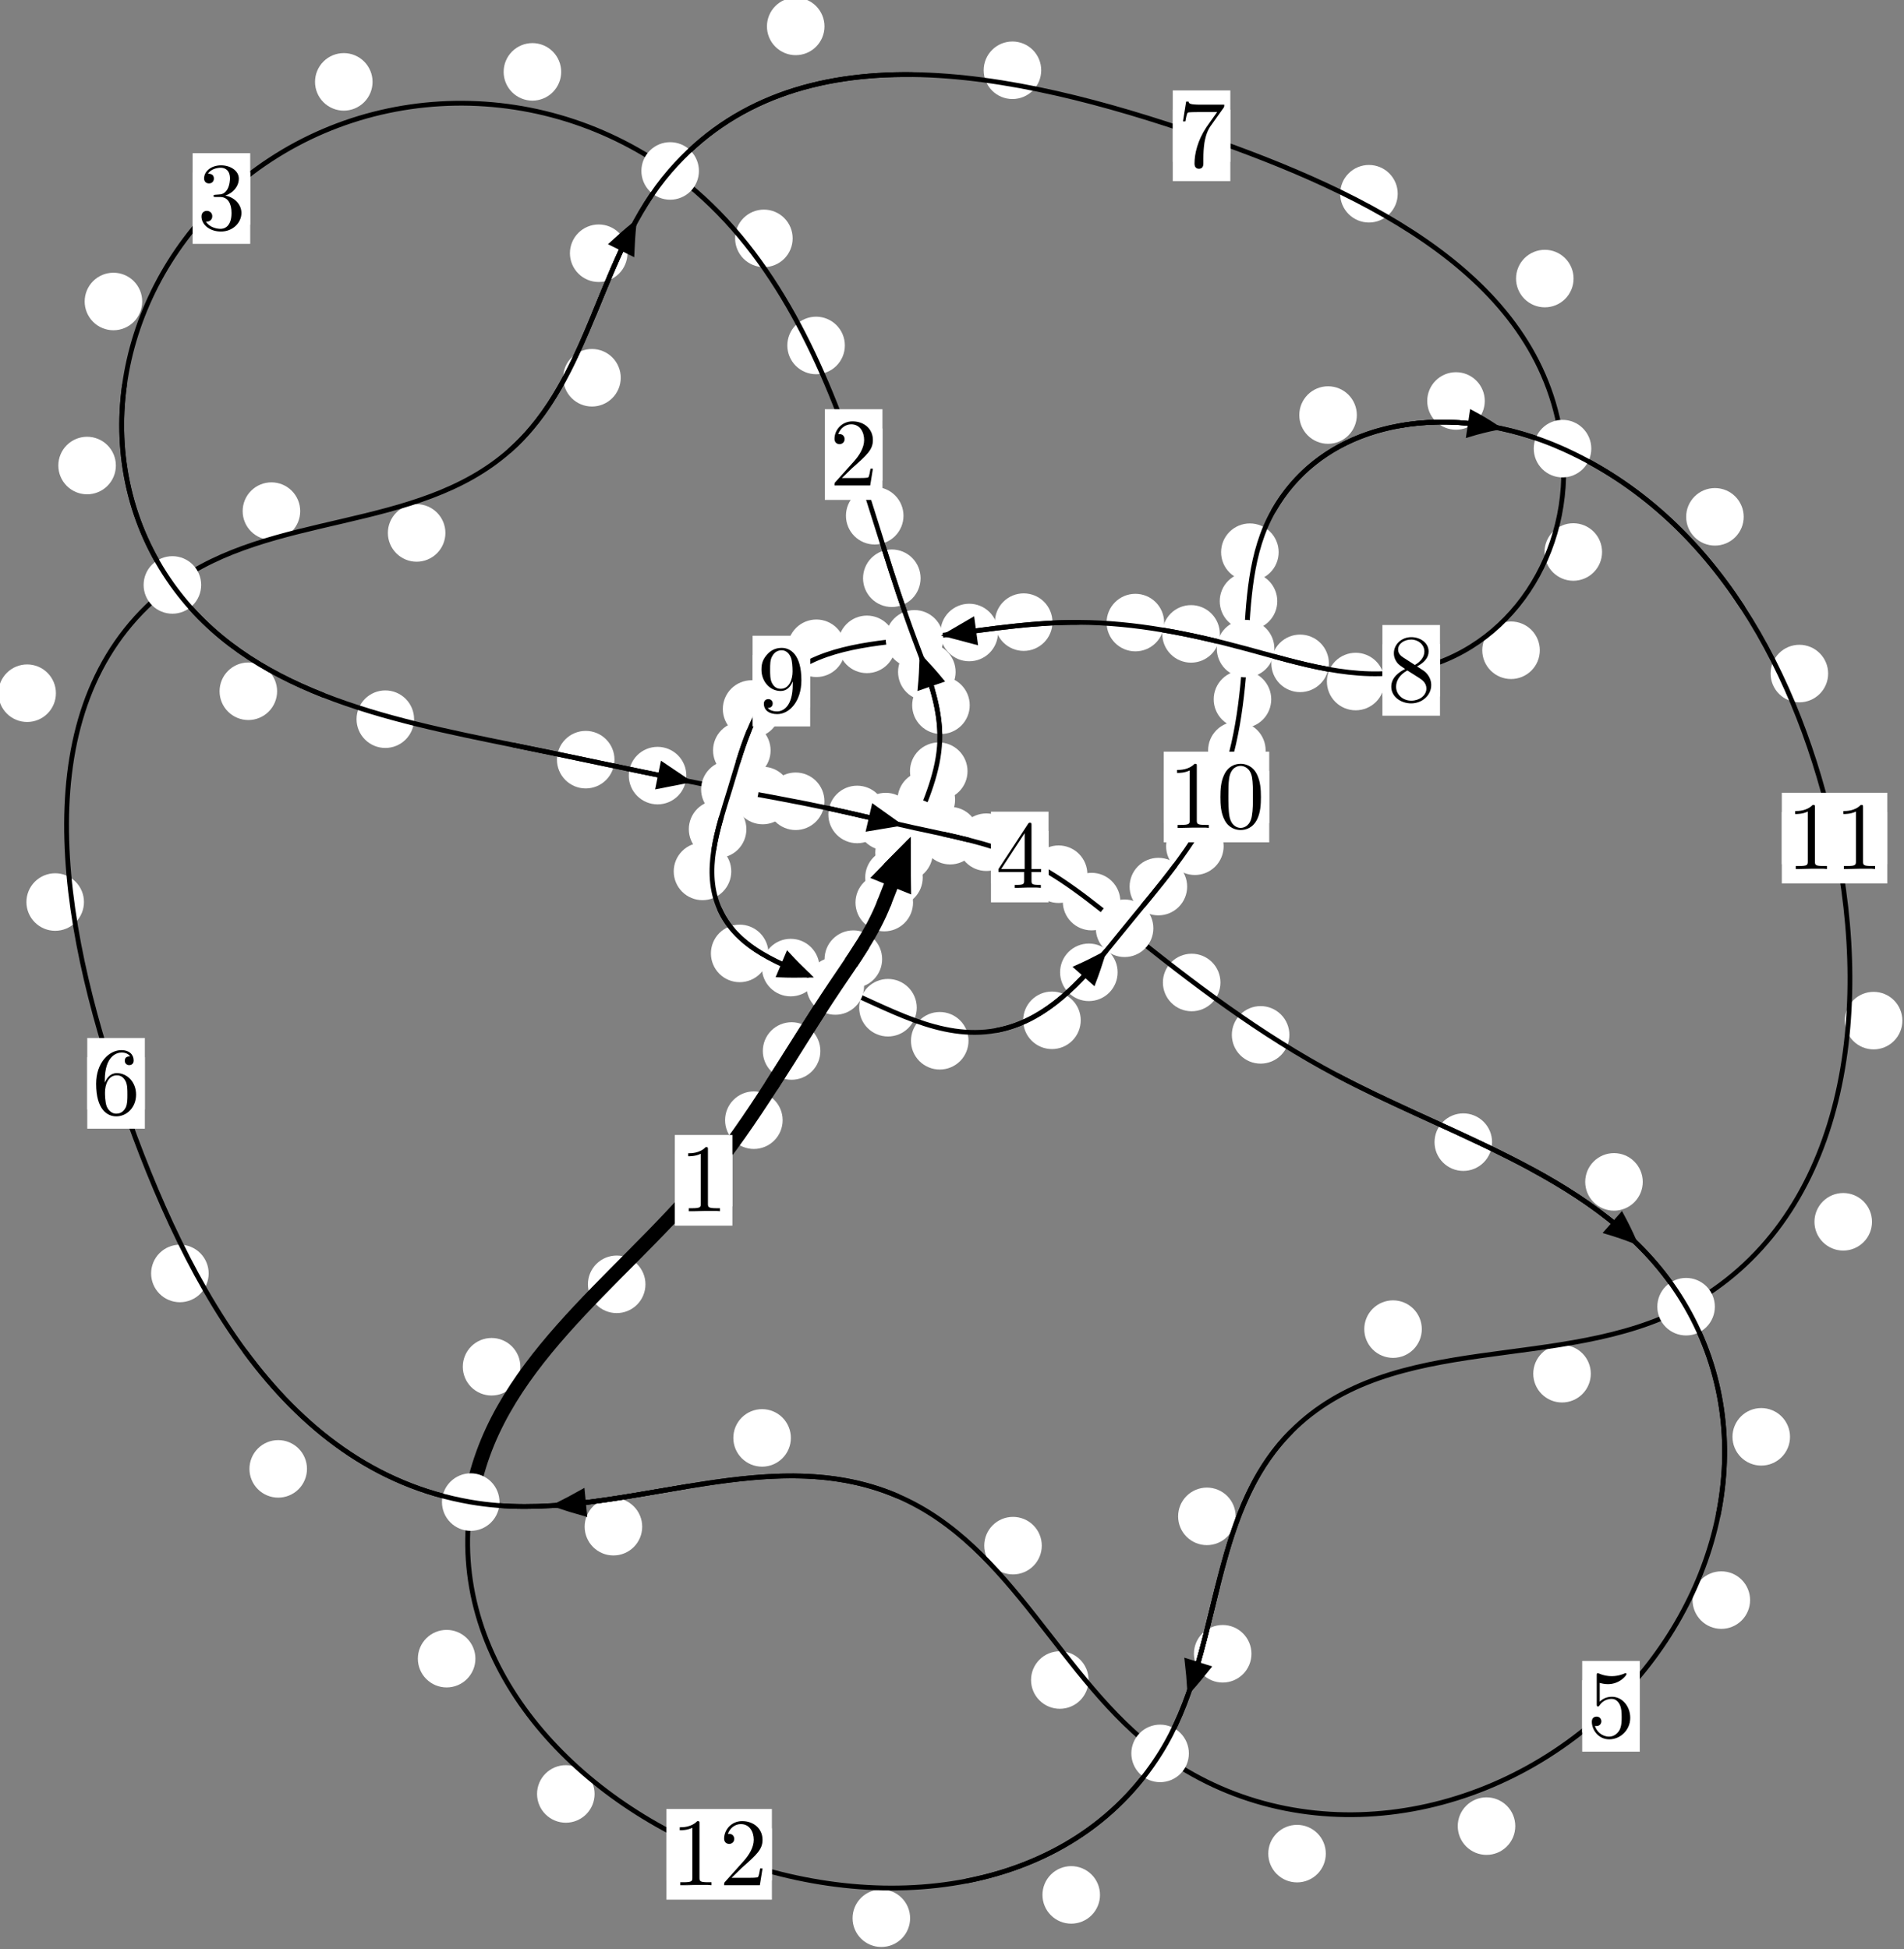 <?xml version="1.0"?>
<!-- Created by MetaPost 1.999 on 2021.07.05:2356 -->
<svg version="1.1" xmlns="http://www.w3.org/2000/svg" xmlns:xlink="http://www.w3.org/1999/xlink" width="197.797" height="202.503" viewBox="0 0 197.797 202.503">
<rect x="0" y="0" width="197.797" height="202.503" fill="#808080" stroke="none"/>
<!-- Original BoundingBox: -95.168732 -116.256561 102.628586 86.246674 -->
  <defs>
    <g transform="scale(0.01,0.01)" id="GLYPHcmr10_48">
      <path style="fill-rule: evenodd;" d="M460 -320C460 -400,455 -480,420 -554C374 -650,292 -666,250 -666C190 -666,117 -640,76 -547C44 -478,39 -400,39 -320C39 -245,43 -155,84 -79C127 2,200 22,249 22C303 22,379 1,423 -94C455 -163,460 -241,460 -320M249 -0C210 -0,151 -25,133 -121C122 -181,122 -273,122 -332C122 -396,122 -462,130 -516C149 -635,224 -644,249 -644C282 -644,348 -626,367 -527C377 -471,377 -395,377 -332C377 -257,377 -189,366 -125C351 -30,294 -0,249 -0"></path>
    </g>
    <g transform="scale(0.01,0.01)" id="GLYPHcmr10_49">
      <path style="fill-rule: evenodd;" d="M294 -640C294 -664,294 -666,271 -666C209 -602,121 -602,89 -602L89 -571C109 -571,168 -571,220 -597L220 -79C220 -43,217 -31,127 -31L95 -31L95 -0L257 -0L130 -3L217 -3L257 -3L297 -3L384 -3L419 -0L419 -31L387 -31C297 -31,294 -42,294 -79"></path>
    </g>
    <g transform="scale(0.01,0.01)" id="GLYPHcmr10_50">
      <path style="fill-rule: evenodd;" d="M127 -77L233 -180C389 -318,449 -372,449 -472C449 -586,359 -666,237 -666C124 -666,50 -574,50 -485C50 -429,100 -429,103 -429C120 -429,155 -441,155 -482C155 -508,137 -534,102 -534C94 -534,92 -534,89 -533C112 -598,166 -635,224 -635C315 -635,358 -554,358 -472C358 -392,308 -313,253 -251L61 -37C50 -26,50 -24,50 -0L421 -0L449 -174L424 -174C419 -144,412 -100,402 -85C395 -77,329 -77,307 -77"></path>
    </g>
    <g transform="scale(0.01,0.01)" id="GLYPHcmr10_51">
      <path style="fill-rule: evenodd;" d="M290 -352C372 -379,430 -449,430 -528C430 -610,342 -666,246 -666C145 -666,69 -606,69 -530C69 -497,91 -478,120 -478C151 -478,171 -500,171 -529C171 -579,124 -579,109 -579C140 -628,206 -641,242 -641C283 -641,338 -619,338 -529C338 -517,336 -459,310 -415C280 -367,246 -364,221 -363C213 -362,189 -360,182 -360C174 -359,167 -358,167 -348C167 -337,174 -337,191 -337L235 -337C317 -337,354 -269,354 -171C354 -35,285 -6,241 -6C198 -6,123 -23,88 -82C123 -77,154 -99,154 -137C154 -173,127 -193,98 -193C74 -193,42 -179,42 -135C42 -44,135 22,244 22C366 22,457 -69,457 -171C457 -253,394 -331,290 -352"></path>
    </g>
    <g transform="scale(0.01,0.01)" id="GLYPHcmr10_52">
      <path style="fill-rule: evenodd;" d="M294 -165L294 -78C294 -42,292 -31,218 -31L197 -31L197 -0L332 -0L238 -3L290 -3L332 -3L374 -3L427 -3L468 -0L468 -31L447 -31C373 -31,371 -42,371 -78L371 -165L471 -165L471 -196L371 -196L371 -651C371 -671,371 -677,355 -677C346 -677,343 -677,335 -665L28 -196L28 -165M300 -196L56 -196L300 -569"></path>
    </g>
    <g transform="scale(0.01,0.01)" id="GLYPHcmr10_53">
      <path style="fill-rule: evenodd;" d="M449 -201C449 -320,367 -420,259 -420C211 -420,168 -404,132 -369L132 -564C152 -558,185 -551,217 -551C340 -551,410 -642,410 -655C410 -661,407 -666,400 -666C399 -666,397 -666,392 -663C372 -654,323 -634,256 -634C216 -634,170 -641,123 -662C115 -665,113 -665,111 -665C101 -665,101 -657,101 -641L101 -345C101 -327,101 -319,115 -319C122 -319,124 -322,128 -328C139 -344,176 -398,257 -398C309 -398,334 -352,342 -334C358 -297,360 -258,360 -208C360 -173,360 -113,336 -71C312 -32,275 -6,229 -6C156 -6,99 -59,82 -118C85 -117,88 -116,99 -116C132 -116,149 -141,149 -165C149 -189,132 -214,99 -214C85 -214,50 -207,50 -161C50 -75,119 22,231 22C347 22,449 -74,449 -201"></path>
    </g>
    <g transform="scale(0.01,0.01)" id="GLYPHcmr10_54">
      <path style="fill-rule: evenodd;" d="M132 -328L132 -352C132 -605,256 -641,307 -641C331 -641,373 -635,395 -601C380 -601,340 -601,340 -556C340 -525,364 -510,386 -510C402 -510,432 -519,432 -558C432 -618,388 -666,305 -666C177 -666,42 -537,42 -316C42 -49,158 22,251 22C362 22,457 -72,457 -204C457 -331,368 -427,257 -427C189 -427,152 -376,132 -328M251 -6C188 -6,158 -66,152 -81C134 -128,134 -208,134 -226C134 -304,166 -404,256 -404C272 -404,318 -404,349 -342C367 -305,367 -254,367 -205C367 -157,367 -107,350 -71C320 -11,274 -6,251 -6"></path>
    </g>
    <g transform="scale(0.01,0.01)" id="GLYPHcmr10_55">
      <path style="fill-rule: evenodd;" d="M476 -609C485 -621,485 -623,485 -644L242 -644C120 -644,118 -657,114 -676L89 -676L56 -470L81 -470C84 -486,93 -549,106 -561C113 -567,191 -567,204 -567L411 -567C400 -551,321 -442,299 -409C209 -274,176 -135,176 -33C176 -23,176 22,222 22C268 22,268 -23,268 -33L268 -84C268 -139,271 -194,279 -248C283 -271,297 -357,341 -419"></path>
    </g>
    <g transform="scale(0.01,0.01)" id="GLYPHcmr10_56">
      <path style="fill-rule: evenodd;" d="M163 -457C117 -487,113 -521,113 -538C113 -599,178 -641,249 -641C322 -641,386 -589,386 -517C386 -460,347 -412,287 -377M309 -362C381 -399,430 -451,430 -517C430 -609,341 -666,250 -666C150 -666,69 -592,69 -499C69 -481,71 -436,113 -389C124 -377,161 -352,186 -335C128 -306,42 -250,42 -151C42 -45,144 22,249 22C362 22,457 -61,457 -168C457 -204,446 -249,408 -291C389 -312,373 -322,309 -362M209 -320L332 -242C360 -223,407 -193,407 -132C407 -58,332 -6,250 -6C164 -6,92 -68,92 -151C92 -209,124 -273,209 -320"></path>
    </g>
    <g transform="scale(0.01,0.01)" id="GLYPHcmr10_57">
      <path style="fill-rule: evenodd;" d="M367 -318L367 -286C367 -52,263 -6,205 -6C188 -6,134 -8,107 -42C151 -42,159 -71,159 -88C159 -119,135 -134,113 -134C97 -134,67 -125,67 -86C67 -19,121 22,206 22C335 22,457 -114,457 -329C457 -598,342 -666,253 -666C198 -666,149 -648,106 -603C65 -558,42 -516,42 -441C42 -316,130 -218,242 -218C303 -218,344 -260,367 -318M243 -241C227 -241,181 -241,150 -304C132 -341,132 -391,132 -440C132 -494,132 -541,153 -578C180 -628,218 -641,253 -641C299 -641,332 -607,349 -562C361 -530,365 -467,365 -421C365 -338,331 -241,243 -241"></path>
    </g>
  </defs>
  <path d="M95.859 91.159C95.859 90.367,95.545 89.606,94.984 89.046C94.424 88.485,93.663 88.171,92.871 88.171C92.078 88.171,91.318 88.485,90.757 89.046C90.197 89.606,89.882 90.367,89.882 91.159C89.882 91.952,90.197 92.712,90.757 93.273C91.318 93.833,92.078 94.148,92.871 94.148C93.663 94.148,94.424 93.833,94.984 93.273C95.545 92.712,95.859 91.952,95.859 91.159Z" style="fill: rgb(100%,100%,100%);stroke: none;"></path>
  <path d="M94.851 93.761C94.851 92.968,94.536 92.208,93.975 91.648C93.415 91.087,92.655 90.772,91.862 90.772C91.069 90.772,90.309 91.087,89.749 91.648C89.188 92.208,88.873 92.968,88.873 93.761C88.873 94.554,89.188 95.314,89.749 95.874C90.309 96.435,91.069 96.75,91.862 96.75C92.655 96.75,93.415 96.435,93.975 95.874C94.536 95.314,94.851 94.554,94.851 93.761Z" style="fill: rgb(100%,100%,100%);stroke: none;"></path>
  <path d="M99.22 83.076C99.22 82.284,98.905 81.524,98.344 80.963C97.784 80.403,97.024 80.088,96.231 80.088C95.438 80.088,94.678 80.403,94.118 80.963C93.557 81.524,93.242 82.284,93.242 83.076C93.242 83.869,93.557 84.629,94.118 85.19C94.678 85.75,95.438 86.065,96.231 86.065C97.024 86.065,97.784 85.75,98.344 85.19C98.905 84.629,99.22 83.869,99.22 83.076Z" style="fill: rgb(100%,100%,100%);stroke: none;"></path>
  <path d="M96.906 88.572C96.906 87.779,96.591 87.019,96.03 86.459C95.47 85.898,94.71 85.583,93.917 85.583C93.124 85.583,92.364 85.898,91.804 86.459C91.243 87.019,90.928 87.779,90.928 88.572C90.928 89.365,91.243 90.125,91.804 90.685C92.364 91.246,93.124 91.561,93.917 91.561C94.71 91.561,95.47 91.246,96.03 90.685C96.591 90.125,96.906 89.365,96.906 88.572Z" style="fill: rgb(100%,100%,100%);stroke: none;"></path>
  <path d="M100.74 73.262C100.74 72.469,100.425 71.709,99.865 71.148C99.304 70.588,98.544 70.273,97.751 70.273C96.958 70.273,96.198 70.588,95.638 71.148C95.077 71.709,94.762 72.469,94.762 73.262C94.762 74.054,95.077 74.814,95.638 75.375C96.198 75.935,96.958 76.25,97.751 76.25C98.544 76.25,99.304 75.935,99.865 75.375C100.425 74.814,100.74 74.054,100.74 73.262Z" style="fill: rgb(100%,100%,100%);stroke: none;"></path>
  <path d="M100.511 80.113C100.511 79.321,100.196 78.561,99.635 78C99.075 77.44,98.315 77.125,97.522 77.125C96.729 77.125,95.969 77.44,95.409 78C94.848 78.561,94.533 79.321,94.533 80.113C94.533 80.906,94.848 81.666,95.409 82.227C95.969 82.787,96.729 83.102,97.522 83.102C98.315 83.102,99.075 82.787,99.635 82.227C100.196 81.666,100.511 80.906,100.511 80.113Z" style="fill: rgb(100%,100%,100%);stroke: none;"></path>
  <path d="M95.635 60.069C95.635 59.276,95.32 58.516,94.76 57.955C94.199 57.395,93.439 57.08,92.647 57.08C91.854 57.08,91.094 57.395,90.533 57.955C89.973 58.516,89.658 59.276,89.658 60.069C89.658 60.861,89.973 61.622,90.533 62.182C91.094 62.742,91.854 63.057,92.647 63.057C93.439 63.057,94.199 62.742,94.76 62.182C95.32 61.622,95.635 60.861,95.635 60.069Z" style="fill: rgb(100%,100%,100%);stroke: none;"></path>
  <path d="M99.273 69.8C99.273 69.007,98.958 68.247,98.397 67.687C97.837 67.126,97.077 66.811,96.284 66.811C95.491 66.811,94.731 67.126,94.171 67.687C93.61 68.247,93.295 69.007,93.295 69.8C93.295 70.593,93.61 71.353,94.171 71.913C94.731 72.474,95.491 72.789,96.284 72.789C97.077 72.789,97.837 72.474,98.397 71.913C98.958 71.353,99.273 70.593,99.273 69.8Z" style="fill: rgb(100%,100%,100%);stroke: none;"></path>
  <path d="M87.768 35.886C87.768 35.093,87.453 34.333,86.893 33.773C86.332 33.212,85.572 32.897,84.779 32.897C83.987 32.897,83.227 33.212,82.666 33.773C82.106 34.333,81.791 35.093,81.791 35.886C81.791 36.679,82.106 37.439,82.666 37.999C83.227 38.56,83.987 38.875,84.779 38.875C85.572 38.875,86.332 38.56,86.893 37.999C87.453 37.439,87.768 36.679,87.768 35.886Z" style="fill: rgb(100%,100%,100%);stroke: none;"></path>
  <path d="M93.859 53.576C93.859 52.783,93.544 52.023,92.983 51.462C92.423 50.902,91.663 50.587,90.87 50.587C90.077 50.587,89.317 50.902,88.757 51.462C88.196 52.023,87.881 52.783,87.881 53.576C87.881 54.368,88.196 55.128,88.757 55.689C89.317 56.249,90.077 56.564,90.87 56.564C91.663 56.564,92.423 56.249,92.983 55.689C93.544 55.128,93.859 54.368,93.859 53.576Z" style="fill: rgb(100%,100%,100%);stroke: none;"></path>
  <path d="M58.299 7.465C58.299 6.673,57.984 5.913,57.423 5.352C56.863 4.792,56.102 4.477,55.31 4.477C54.517 4.477,53.757 4.792,53.196 5.352C52.636 5.913,52.321 6.673,52.321 7.465C52.321 8.258,52.636 9.018,53.196 9.579C53.757 10.139,54.517 10.454,55.31 10.454C56.102 10.454,56.863 10.139,57.423 9.579C57.984 9.018,58.299 8.258,58.299 7.465Z" style="fill: rgb(100%,100%,100%);stroke: none;"></path>
  <path d="M82.345 24.762C82.345 23.97,82.03 23.209,81.47 22.649C80.909 22.088,80.149 21.774,79.357 21.774C78.564 21.774,77.804 22.088,77.243 22.649C76.683 23.209,76.368 23.97,76.368 24.762C76.368 25.555,76.683 26.315,77.243 26.876C77.804 27.436,78.564 27.751,79.357 27.751C80.149 27.751,80.909 27.436,81.47 26.876C82.03 26.315,82.345 25.555,82.345 24.762Z" style="fill: rgb(100%,100%,100%);stroke: none;"></path>
  <path d="M14.773 31.318C14.773 30.526,14.458 29.766,13.898 29.205C13.337 28.645,12.577 28.33,11.784 28.33C10.992 28.33,10.232 28.645,9.671 29.205C9.111 29.766,8.796 30.526,8.796 31.318C8.796 32.111,9.111 32.871,9.671 33.432C10.232 33.992,10.992 34.307,11.784 34.307C12.577 34.307,13.337 33.992,13.898 33.432C14.458 32.871,14.773 32.111,14.773 31.318Z" style="fill: rgb(100%,100%,100%);stroke: none;"></path>
  <path d="M38.703 8.505C38.703 7.712,38.388 6.952,37.828 6.392C37.267 5.831,36.507 5.516,35.715 5.516C34.922 5.516,34.162 5.831,33.601 6.392C33.041 6.952,32.726 7.712,32.726 8.505C32.726 9.298,33.041 10.058,33.601 10.618C34.162 11.179,34.922 11.494,35.715 11.494C36.507 11.494,37.267 11.179,37.828 10.618C38.388 10.058,38.703 9.298,38.703 8.505Z" style="fill: rgb(100%,100%,100%);stroke: none;"></path>
  <path d="M28.787 71.809C28.787 71.016,28.472 70.256,27.912 69.696C27.351 69.135,26.591 68.82,25.798 68.82C25.006 68.82,24.245 69.135,23.685 69.696C23.124 70.256,22.81 71.016,22.81 71.809C22.81 72.602,23.124 73.362,23.685 73.922C24.245 74.483,25.006 74.798,25.798 74.798C26.591 74.798,27.351 74.483,27.912 73.922C28.472 73.362,28.787 72.602,28.787 71.809Z" style="fill: rgb(100%,100%,100%);stroke: none;"></path>
  <path d="M12.037 48.36C12.037 47.568,11.722 46.808,11.161 46.247C10.601 45.687,9.841 45.372,9.048 45.372C8.255 45.372,7.495 45.687,6.935 46.247C6.374 46.808,6.059 47.568,6.059 48.36C6.059 49.153,6.374 49.913,6.935 50.474C7.495 51.034,8.255 51.349,9.048 51.349C9.841 51.349,10.601 51.034,11.161 50.474C11.722 49.913,12.037 49.153,12.037 48.36Z" style="fill: rgb(100%,100%,100%);stroke: none;"></path>
  <path d="M63.836 78.915C63.836 78.122,63.521 77.362,62.96 76.802C62.4 76.241,61.64 75.926,60.847 75.926C60.054 75.926,59.294 76.241,58.734 76.802C58.173 77.362,57.858 78.122,57.858 78.915C57.858 79.708,58.173 80.468,58.734 81.028C59.294 81.589,60.054 81.904,60.847 81.904C61.64 81.904,62.4 81.589,62.96 81.028C63.521 80.468,63.836 79.708,63.836 78.915Z" style="fill: rgb(100%,100%,100%);stroke: none;"></path>
  <path d="M43.017 74.71C43.017 73.917,42.702 73.157,42.142 72.597C41.581 72.036,40.821 71.721,40.028 71.721C39.236 71.721,38.476 72.036,37.915 72.597C37.355 73.157,37.04 73.917,37.04 74.71C37.04 75.503,37.355 76.263,37.915 76.823C38.476 77.384,39.236 77.699,40.028 77.699C40.821 77.699,41.581 77.384,42.142 76.823C42.702 76.263,43.017 75.503,43.017 74.71Z" style="fill: rgb(100%,100%,100%);stroke: none;"></path>
  <path d="M82.223 82.64C82.223 81.847,81.908 81.087,81.348 80.526C80.788 79.966,80.027 79.651,79.235 79.651C78.442 79.651,77.682 79.966,77.121 80.526C76.561 81.087,76.246 81.847,76.246 82.64C76.246 83.432,76.561 84.193,77.121 84.753C77.682 85.314,78.442 85.629,79.235 85.629C80.027 85.629,80.788 85.314,81.348 84.753C81.908 84.193,82.223 83.432,82.223 82.64Z" style="fill: rgb(100%,100%,100%);stroke: none;"></path>
  <path d="M71.3 80.572C71.3 79.779,70.985 79.019,70.424 78.458C69.864 77.898,69.104 77.583,68.311 77.583C67.518 77.583,66.758 77.898,66.198 78.458C65.637 79.019,65.322 79.779,65.322 80.572C65.322 81.364,65.637 82.124,66.198 82.685C66.758 83.245,67.518 83.56,68.311 83.56C69.104 83.56,69.864 83.245,70.424 82.685C70.985 82.124,71.3 81.364,71.3 80.572Z" style="fill: rgb(100%,100%,100%);stroke: none;"></path>
  <path d="M92.032 84.606C92.032 83.814,91.717 83.053,91.157 82.493C90.596 81.932,89.836 81.618,89.043 81.618C88.251 81.618,87.49 81.932,86.93 82.493C86.369 83.053,86.054 83.814,86.054 84.606C86.054 85.399,86.369 86.159,86.93 86.72C87.49 87.28,88.251 87.595,89.043 87.595C89.836 87.595,90.596 87.28,91.157 86.72C91.717 86.159,92.032 85.399,92.032 84.606Z" style="fill: rgb(100%,100%,100%);stroke: none;"></path>
  <path d="M85.645 83.237C85.645 82.445,85.33 81.685,84.77 81.124C84.209 80.564,83.449 80.249,82.656 80.249C81.864 80.249,81.104 80.564,80.543 81.124C79.983 81.685,79.668 82.445,79.668 83.237C79.668 84.03,79.983 84.79,80.543 85.351C81.104 85.911,81.864 86.226,82.656 86.226C83.449 86.226,84.209 85.911,84.77 85.351C85.33 84.79,85.645 84.03,85.645 83.237Z" style="fill: rgb(100%,100%,100%);stroke: none;"></path>
  <path d="M101.694 86.809C101.694 86.016,101.379 85.256,100.819 84.696C100.258 84.135,99.498 83.82,98.705 83.82C97.913 83.82,97.153 84.135,96.592 84.696C96.032 85.256,95.717 86.016,95.717 86.809C95.717 87.602,96.032 88.362,96.592 88.922C97.153 89.483,97.913 89.798,98.705 89.798C99.498 89.798,100.258 89.483,100.819 88.922C101.379 88.362,101.694 87.602,101.694 86.809Z" style="fill: rgb(100%,100%,100%);stroke: none;"></path>
  <path d="M95 85.348C95 84.555,94.685 83.795,94.125 83.234C93.564 82.674,92.804 82.359,92.012 82.359C91.219 82.359,90.459 82.674,89.898 83.234C89.338 83.795,89.023 84.555,89.023 85.348C89.023 86.14,89.338 86.9,89.898 87.461C90.459 88.021,91.219 88.336,92.012 88.336C92.804 88.336,93.564 88.021,94.125 87.461C94.685 86.9,95 86.14,95 85.348Z" style="fill: rgb(100%,100%,100%);stroke: none;"></path>
  <path d="M112.962 90.815C112.962 90.022,112.647 89.262,112.086 88.701C111.526 88.141,110.766 87.826,109.973 87.826C109.18 87.826,108.42 88.141,107.86 88.701C107.299 89.262,106.984 90.022,106.984 90.815C106.984 91.607,107.299 92.368,107.86 92.928C108.42 93.489,109.18 93.803,109.973 93.803C110.766 93.803,111.526 93.489,112.086 92.928C112.647 92.368,112.962 91.607,112.962 90.815Z" style="fill: rgb(100%,100%,100%);stroke: none;"></path>
  <path d="M105.455 87.489C105.455 86.696,105.14 85.936,104.58 85.376C104.019 84.815,103.259 84.5,102.467 84.5C101.674 84.5,100.914 84.815,100.353 85.376C99.793 85.936,99.478 86.696,99.478 87.489C99.478 88.282,99.793 89.042,100.353 89.602C100.914 90.163,101.674 90.478,102.467 90.478C103.259 90.478,104.019 90.163,104.58 89.602C105.14 89.042,105.455 88.282,105.455 87.489Z" style="fill: rgb(100%,100%,100%);stroke: none;"></path>
  <path d="M126.786 102.063C126.786 101.27,126.471 100.51,125.91 99.949C125.35 99.389,124.59 99.074,123.797 99.074C123.004 99.074,122.244 99.389,121.684 99.949C121.123 100.51,120.808 101.27,120.808 102.063C120.808 102.855,121.123 103.616,121.684 104.176C122.244 104.737,123.004 105.052,123.797 105.052C124.59 105.052,125.35 104.737,125.91 104.176C126.471 103.616,126.786 102.855,126.786 102.063Z" style="fill: rgb(100%,100%,100%);stroke: none;"></path>
  <path d="M116.388 93.659C116.388 92.866,116.073 92.106,115.512 91.546C114.952 90.985,114.192 90.67,113.399 90.67C112.606 90.67,111.846 90.985,111.286 91.546C110.725 92.106,110.41 92.866,110.41 93.659C110.41 94.452,110.725 95.212,111.286 95.772C111.846 96.333,112.606 96.648,113.399 96.648C114.192 96.648,114.952 96.333,115.512 95.772C116.073 95.212,116.388 94.452,116.388 93.659Z" style="fill: rgb(100%,100%,100%);stroke: none;"></path>
  <path d="M155.004 118.648C155.004 117.855,154.689 117.095,154.128 116.535C153.568 115.974,152.808 115.659,152.015 115.659C151.222 115.659,150.462 115.974,149.902 116.535C149.341 117.095,149.026 117.855,149.026 118.648C149.026 119.441,149.341 120.201,149.902 120.761C150.462 121.322,151.222 121.637,152.015 121.637C152.808 121.637,153.568 121.322,154.128 120.761C154.689 120.201,155.004 119.441,155.004 118.648Z" style="fill: rgb(100%,100%,100%);stroke: none;"></path>
  <path d="M133.948 107.503C133.948 106.71,133.633 105.95,133.073 105.39C132.512 104.829,131.752 104.514,130.959 104.514C130.167 104.514,129.407 104.829,128.846 105.39C128.286 105.95,127.971 106.71,127.971 107.503C127.971 108.296,128.286 109.056,128.846 109.616C129.407 110.177,130.167 110.492,130.959 110.492C131.752 110.492,132.512 110.177,133.073 109.616C133.633 109.056,133.948 108.296,133.948 107.503Z" style="fill: rgb(100%,100%,100%);stroke: none;"></path>
  <path d="M185.956 149.26C185.956 148.467,185.641 147.707,185.081 147.146C184.52 146.586,183.76 146.271,182.967 146.271C182.175 146.271,181.415 146.586,180.854 147.146C180.294 147.707,179.979 148.467,179.979 149.26C179.979 150.052,180.294 150.812,180.854 151.373C181.415 151.933,182.175 152.248,182.967 152.248C183.76 152.248,184.52 151.933,185.081 151.373C185.641 150.812,185.956 150.052,185.956 149.26Z" style="fill: rgb(100%,100%,100%);stroke: none;"></path>
  <path d="M170.658 122.776C170.658 121.983,170.343 121.223,169.782 120.663C169.222 120.102,168.462 119.787,167.669 119.787C166.876 119.787,166.116 120.102,165.556 120.663C164.995 121.223,164.68 121.983,164.68 122.776C164.68 123.569,164.995 124.329,165.556 124.889C166.116 125.45,166.876 125.765,167.669 125.765C168.462 125.765,169.222 125.45,169.782 124.889C170.343 124.329,170.658 123.569,170.658 122.776Z" style="fill: rgb(100%,100%,100%);stroke: none;"></path>
  <path d="M157.415 189.7C157.415 188.907,157.1 188.147,156.54 187.587C155.979 187.026,155.219 186.711,154.426 186.711C153.634 186.711,152.873 187.026,152.313 187.587C151.752 188.147,151.438 188.907,151.438 189.7C151.438 190.493,151.752 191.253,152.313 191.813C152.873 192.374,153.634 192.689,154.426 192.689C155.219 192.689,155.979 192.374,156.54 191.813C157.1 191.253,157.415 190.493,157.415 189.7Z" style="fill: rgb(100%,100%,100%);stroke: none;"></path>
  <path d="M181.808 166.22C181.808 165.428,181.493 164.667,180.933 164.107C180.372 163.546,179.612 163.232,178.82 163.232C178.027 163.232,177.267 163.546,176.706 164.107C176.146 164.667,175.831 165.428,175.831 166.22C175.831 167.013,176.146 167.773,176.706 168.334C177.267 168.894,178.027 169.209,178.82 169.209C179.612 169.209,180.372 168.894,180.933 168.334C181.493 167.773,181.808 167.013,181.808 166.22Z" style="fill: rgb(100%,100%,100%);stroke: none;"></path>
  <path d="M113.088 174.522C113.088 173.73,112.773 172.969,112.212 172.409C111.652 171.848,110.892 171.534,110.099 171.534C109.306 171.534,108.546 171.848,107.986 172.409C107.425 172.969,107.11 173.73,107.11 174.522C107.11 175.315,107.425 176.075,107.986 176.636C108.546 177.196,109.306 177.511,110.099 177.511C110.892 177.511,111.652 177.196,112.212 176.636C112.773 176.075,113.088 175.315,113.088 174.522Z" style="fill: rgb(100%,100%,100%);stroke: none;"></path>
  <path d="M137.732 192.558C137.732 191.765,137.417 191.005,136.857 190.444C136.296 189.884,135.536 189.569,134.744 189.569C133.951 189.569,133.191 189.884,132.63 190.444C132.07 191.005,131.755 191.765,131.755 192.558C131.755 193.35,132.07 194.111,132.63 194.671C133.191 195.232,133.951 195.546,134.744 195.546C135.536 195.546,136.296 195.232,136.857 194.671C137.417 194.111,137.732 193.35,137.732 192.558Z" style="fill: rgb(100%,100%,100%);stroke: none;"></path>
  <path d="M82.159 149.372C82.159 148.579,81.844 147.819,81.284 147.258C80.723 146.698,79.963 146.383,79.171 146.383C78.378 146.383,77.618 146.698,77.057 147.258C76.497 147.819,76.182 148.579,76.182 149.372C76.182 150.165,76.497 150.925,77.057 151.485C77.618 152.046,78.378 152.361,79.171 152.361C79.963 152.361,80.723 152.046,81.284 151.485C81.844 150.925,82.159 150.165,82.159 149.372Z" style="fill: rgb(100%,100%,100%);stroke: none;"></path>
  <path d="M108.225 160.563C108.225 159.771,107.91 159.01,107.349 158.45C106.789 157.889,106.028 157.575,105.236 157.575C104.443 157.575,103.683 157.889,103.122 158.45C102.562 159.01,102.247 159.771,102.247 160.563C102.247 161.356,102.562 162.116,103.122 162.677C103.683 163.237,104.443 163.552,105.236 163.552C106.028 163.552,106.789 163.237,107.349 162.677C107.91 162.116,108.225 161.356,108.225 160.563Z" style="fill: rgb(100%,100%,100%);stroke: none;"></path>
  <path d="M31.891 152.589C31.891 151.796,31.576 151.036,31.016 150.475C30.455 149.915,29.695 149.6,28.903 149.6C28.11 149.6,27.35 149.915,26.789 150.475C26.229 151.036,25.914 151.796,25.914 152.589C25.914 153.381,26.229 154.142,26.789 154.702C27.35 155.262,28.11 155.577,28.903 155.577C29.695 155.577,30.455 155.262,31.016 154.702C31.576 154.142,31.891 153.381,31.891 152.589Z" style="fill: rgb(100%,100%,100%);stroke: none;"></path>
  <path d="M66.715 158.596C66.715 157.803,66.4 157.043,65.839 156.483C65.279 155.922,64.519 155.607,63.726 155.607C62.933 155.607,62.173 155.922,61.613 156.483C61.052 157.043,60.737 157.803,60.737 158.596C60.737 159.389,61.052 160.149,61.613 160.709C62.173 161.27,62.933 161.585,63.726 161.585C64.519 161.585,65.279 161.27,65.839 160.709C66.4 160.149,66.715 159.389,66.715 158.596Z" style="fill: rgb(100%,100%,100%);stroke: none;"></path>
  <path d="M8.722 93.705C8.722 92.912,8.407 92.152,7.847 91.592C7.286 91.031,6.526 90.716,5.733 90.716C4.941 90.716,4.18 91.031,3.62 91.592C3.059 92.152,2.745 92.912,2.745 93.705C2.745 94.498,3.059 95.258,3.62 95.818C4.18 96.379,4.941 96.694,5.733 96.694C6.526 96.694,7.286 96.379,7.847 95.818C8.407 95.258,8.722 94.498,8.722 93.705Z" style="fill: rgb(100%,100%,100%);stroke: none;"></path>
  <path d="M21.677 132.288C21.677 131.496,21.362 130.735,20.802 130.175C20.241 129.615,19.481 129.3,18.688 129.3C17.896 129.3,17.135 129.615,16.575 130.175C16.014 130.735,15.699 131.496,15.699 132.288C15.699 133.081,16.014 133.841,16.575 134.402C17.135 134.962,17.896 135.277,18.688 135.277C19.481 135.277,20.241 134.962,20.802 134.402C21.362 133.841,21.677 133.081,21.677 132.288Z" style="fill: rgb(100%,100%,100%);stroke: none;"></path>
  <path d="M31.186 53.096C31.186 52.303,30.871 51.543,30.311 50.983C29.75 50.422,28.99 50.107,28.198 50.107C27.405 50.107,26.645 50.422,26.084 50.983C25.524 51.543,25.209 52.303,25.209 53.096C25.209 53.889,25.524 54.649,26.084 55.209C26.645 55.77,27.405 56.085,28.198 56.085C28.99 56.085,29.75 55.77,30.311 55.209C30.871 54.649,31.186 53.889,31.186 53.096Z" style="fill: rgb(100%,100%,100%);stroke: none;"></path>
  <path d="M5.809 72.011C5.809 71.219,5.494 70.458,4.933 69.898C4.373 69.338,3.613 69.023,2.82 69.023C2.027 69.023,1.267 69.338,0.707 69.898C0.146 70.458,-0.169 71.219,-0.169 72.011C-0.169 72.804,0.146 73.564,0.707 74.125C1.267 74.685,2.027 75,2.82 75C3.613 75,4.373 74.685,4.933 74.125C5.494 73.564,5.809 72.804,5.809 72.011Z" style="fill: rgb(100%,100%,100%);stroke: none;"></path>
  <path d="M64.485 39.242C64.485 38.449,64.17 37.689,63.61 37.129C63.049 36.568,62.289 36.253,61.496 36.253C60.704 36.253,59.944 36.568,59.383 37.129C58.823 37.689,58.508 38.449,58.508 39.242C58.508 40.035,58.823 40.795,59.383 41.355C59.944 41.916,60.704 42.231,61.496 42.231C62.289 42.231,63.049 41.916,63.61 41.355C64.17 40.795,64.485 40.035,64.485 39.242Z" style="fill: rgb(100%,100%,100%);stroke: none;"></path>
  <path d="M46.271 55.362C46.271 54.569,45.956 53.809,45.396 53.249C44.835 52.688,44.075 52.373,43.282 52.373C42.49 52.373,41.73 52.688,41.169 53.249C40.609 53.809,40.294 54.569,40.294 55.362C40.294 56.155,40.609 56.915,41.169 57.475C41.73 58.036,42.49 58.351,43.282 58.351C44.075 58.351,44.835 58.036,45.396 57.475C45.956 56.915,46.271 56.155,46.271 55.362Z" style="fill: rgb(100%,100%,100%);stroke: none;"></path>
  <path d="M85.651 2.742C85.651 1.949,85.336 1.189,84.776 0.629C84.215 0.068,83.455 -0.247,82.662 -0.247C81.87 -0.247,81.109 0.068,80.549 0.629C79.988 1.189,79.674 1.949,79.674 2.742C79.674 3.535,79.988 4.295,80.549 4.855C81.109 5.416,81.87 5.731,82.662 5.731C83.455 5.731,84.215 5.416,84.776 4.855C85.336 4.295,85.651 3.535,85.651 2.742Z" style="fill: rgb(100%,100%,100%);stroke: none;"></path>
  <path d="M65.184 26.306C65.184 25.514,64.869 24.754,64.309 24.193C63.748 23.633,62.988 23.318,62.195 23.318C61.403 23.318,60.642 23.633,60.082 24.193C59.522 24.754,59.207 25.514,59.207 26.306C59.207 27.099,59.522 27.859,60.082 28.42C60.642 28.98,61.403 29.295,62.195 29.295C62.988 29.295,63.748 28.98,64.309 28.42C64.869 27.859,65.184 27.099,65.184 26.306Z" style="fill: rgb(100%,100%,100%);stroke: none;"></path>
  <path d="M145.202 20.126C145.202 19.333,144.887 18.573,144.326 18.013C143.766 17.452,143.006 17.137,142.213 17.137C141.42 17.137,140.66 17.452,140.1 18.013C139.539 18.573,139.224 19.333,139.224 20.126C139.224 20.919,139.539 21.679,140.1 22.239C140.66 22.8,141.42 23.115,142.213 23.115C143.006 23.115,143.766 22.8,144.326 22.239C144.887 21.679,145.202 20.919,145.202 20.126Z" style="fill: rgb(100%,100%,100%);stroke: none;"></path>
  <path d="M108.166 7.299C108.166 6.507,107.851 5.746,107.29 5.186C106.73 4.626,105.97 4.311,105.177 4.311C104.384 4.311,103.624 4.626,103.064 5.186C102.503 5.746,102.188 6.507,102.188 7.299C102.188 8.092,102.503 8.852,103.064 9.413C103.624 9.973,104.384 10.288,105.177 10.288C105.97 10.288,106.73 9.973,107.29 9.413C107.851 8.852,108.166 8.092,108.166 7.299Z" style="fill: rgb(100%,100%,100%);stroke: none;"></path>
  <path d="M166.43 57.343C166.43 56.55,166.116 55.79,165.555 55.229C164.995 54.669,164.234 54.354,163.442 54.354C162.649 54.354,161.889 54.669,161.328 55.229C160.768 55.79,160.453 56.55,160.453 57.343C160.453 58.135,160.768 58.895,161.328 59.456C161.889 60.016,162.649 60.331,163.442 60.331C164.234 60.331,164.995 60.016,165.555 59.456C166.116 58.895,166.43 58.135,166.43 57.343Z" style="fill: rgb(100%,100%,100%);stroke: none;"></path>
  <path d="M163.471 28.937C163.471 28.145,163.156 27.385,162.596 26.824C162.035 26.264,161.275 25.949,160.483 25.949C159.69 25.949,158.93 26.264,158.369 26.824C157.809 27.385,157.494 28.145,157.494 28.937C157.494 29.73,157.809 30.49,158.369 31.051C158.93 31.611,159.69 31.926,160.483 31.926C161.275 31.926,162.035 31.611,162.596 31.051C163.156 30.49,163.471 29.73,163.471 28.937Z" style="fill: rgb(100%,100%,100%);stroke: none;"></path>
  <path d="M143.822 70.8C143.822 70.007,143.507 69.247,142.947 68.686C142.386 68.126,141.626 67.811,140.833 67.811C140.041 67.811,139.28 68.126,138.72 68.686C138.16 69.247,137.845 70.007,137.845 70.8C137.845 71.592,138.16 72.353,138.72 72.913C139.28 73.474,140.041 73.788,140.833 73.788C141.626 73.788,142.386 73.474,142.947 72.913C143.507 72.353,143.822 71.592,143.822 70.8Z" style="fill: rgb(100%,100%,100%);stroke: none;"></path>
  <path d="M159.963 67.55C159.963 66.757,159.648 65.997,159.088 65.436C158.528 64.876,157.767 64.561,156.975 64.561C156.182 64.561,155.422 64.876,154.861 65.436C154.301 65.997,153.986 66.757,153.986 67.55C153.986 68.342,154.301 69.103,154.861 69.663C155.422 70.223,156.182 70.538,156.975 70.538C157.767 70.538,158.528 70.223,159.088 69.663C159.648 69.103,159.963 68.342,159.963 67.55Z" style="fill: rgb(100%,100%,100%);stroke: none;"></path>
  <path d="M126.721 65.849C126.721 65.056,126.406 64.296,125.845 63.736C125.285 63.175,124.525 62.86,123.732 62.86C122.939 62.86,122.179 63.175,121.619 63.736C121.058 64.296,120.743 65.056,120.743 65.849C120.743 66.642,121.058 67.402,121.619 67.962C122.179 68.523,122.939 68.838,123.732 68.838C124.525 68.838,125.285 68.523,125.845 67.962C126.406 67.402,126.721 66.642,126.721 65.849Z" style="fill: rgb(100%,100%,100%);stroke: none;"></path>
  <path d="M138.051 68.91C138.051 68.118,137.736 67.357,137.175 66.797C136.615 66.236,135.854 65.922,135.062 65.922C134.269 65.922,133.509 66.236,132.948 66.797C132.388 67.357,132.073 68.118,132.073 68.91C132.073 69.703,132.388 70.463,132.948 71.024C133.509 71.584,134.269 71.899,135.062 71.899C135.854 71.899,136.615 71.584,137.175 71.024C137.736 70.463,138.051 69.703,138.051 68.91Z" style="fill: rgb(100%,100%,100%);stroke: none;"></path>
  <path d="M109.334 64.629C109.334 63.836,109.02 63.076,108.459 62.515C107.899 61.955,107.138 61.64,106.346 61.64C105.553 61.64,104.793 61.955,104.232 62.515C103.672 63.076,103.357 63.836,103.357 64.629C103.357 65.421,103.672 66.181,104.232 66.742C104.793 67.302,105.553 67.617,106.346 67.617C107.138 67.617,107.899 67.302,108.459 66.742C109.02 66.181,109.334 65.421,109.334 64.629Z" style="fill: rgb(100%,100%,100%);stroke: none;"></path>
  <path d="M120.937 64.675C120.937 63.882,120.622 63.122,120.062 62.562C119.501 62.001,118.741 61.686,117.948 61.686C117.156 61.686,116.395 62.001,115.835 62.562C115.274 63.122,114.959 63.882,114.959 64.675C114.959 65.468,115.274 66.228,115.835 66.788C116.395 67.349,117.156 67.664,117.948 67.664C118.741 67.664,119.501 67.349,120.062 66.788C120.622 66.228,120.937 65.468,120.937 64.675Z" style="fill: rgb(100%,100%,100%);stroke: none;"></path>
  <path d="M93.047 66.937C93.047 66.145,92.732 65.385,92.171 64.824C91.611 64.264,90.851 63.949,90.058 63.949C89.265 63.949,88.505 64.264,87.945 64.824C87.384 65.385,87.069 66.145,87.069 66.937C87.069 67.73,87.384 68.49,87.945 69.051C88.505 69.611,89.265 69.926,90.058 69.926C90.851 69.926,91.611 69.611,92.171 69.051C92.732 68.49,93.047 67.73,93.047 66.937Z" style="fill: rgb(100%,100%,100%);stroke: none;"></path>
  <path d="M103.677 65.706C103.677 64.913,103.362 64.153,102.802 63.592C102.241 63.032,101.481 62.717,100.689 62.717C99.896 62.717,99.136 63.032,98.575 63.592C98.015 64.153,97.7 64.913,97.7 65.706C97.7 66.498,98.015 67.258,98.575 67.819C99.136 68.379,99.896 68.694,100.689 68.694C101.481 68.694,102.241 68.379,102.802 67.819C103.362 67.258,103.677 66.498,103.677 65.706Z" style="fill: rgb(100%,100%,100%);stroke: none;"></path>
  <path d="M81.068 73.653C81.068 72.861,80.754 72.101,80.193 71.54C79.633 70.98,78.872 70.665,78.08 70.665C77.287 70.665,76.527 70.98,75.966 71.54C75.406 72.101,75.091 72.861,75.091 73.653C75.091 74.446,75.406 75.206,75.966 75.767C76.527 76.327,77.287 76.642,78.08 76.642C78.872 76.642,79.633 76.327,80.193 75.767C80.754 75.206,81.068 74.446,81.068 73.653Z" style="fill: rgb(100%,100%,100%);stroke: none;"></path>
  <path d="M87.799 67.343C87.799 66.551,87.484 65.791,86.924 65.23C86.363 64.67,85.603 64.355,84.811 64.355C84.018 64.355,83.258 64.67,82.697 65.23C82.137 65.791,81.822 66.551,81.822 67.343C81.822 68.136,82.137 68.896,82.697 69.457C83.258 70.017,84.018 70.332,84.811 70.332C85.603 70.332,86.363 70.017,86.924 69.457C87.484 68.896,87.799 68.136,87.799 67.343Z" style="fill: rgb(100%,100%,100%);stroke: none;"></path>
  <path d="M77.537 86.139C77.537 85.347,77.222 84.586,76.661 84.026C76.101 83.465,75.341 83.151,74.548 83.151C73.755 83.151,72.995 83.465,72.435 84.026C71.874 84.586,71.559 85.347,71.559 86.139C71.559 86.932,71.874 87.692,72.435 88.253C72.995 88.813,73.755 89.128,74.548 89.128C75.341 89.128,76.101 88.813,76.661 88.253C77.222 87.692,77.537 86.932,77.537 86.139Z" style="fill: rgb(100%,100%,100%);stroke: none;"></path>
  <path d="M80.053 77.953C80.053 77.161,79.738 76.4,79.178 75.84C78.617 75.279,77.857 74.965,77.064 74.965C76.272 74.965,75.512 75.279,74.951 75.84C74.391 76.4,74.076 77.161,74.076 77.953C74.076 78.746,74.391 79.506,74.951 80.067C75.512 80.627,76.272 80.942,77.064 80.942C77.857 80.942,78.617 80.627,79.178 80.067C79.738 79.506,80.053 78.746,80.053 77.953Z" style="fill: rgb(100%,100%,100%);stroke: none;"></path>
  <path d="M79.83 99.043C79.83 98.25,79.515 97.49,78.955 96.929C78.394 96.369,77.634 96.054,76.842 96.054C76.049 96.054,75.289 96.369,74.728 96.929C74.168 97.49,73.853 98.25,73.853 99.043C73.853 99.835,74.168 100.595,74.728 101.156C75.289 101.716,76.049 102.031,76.842 102.031C77.634 102.031,78.394 101.716,78.955 101.156C79.515 100.595,79.83 99.835,79.83 99.043Z" style="fill: rgb(100%,100%,100%);stroke: none;"></path>
  <path d="M75.968 90.523C75.968 89.73,75.653 88.97,75.092 88.409C74.532 87.849,73.772 87.534,72.979 87.534C72.186 87.534,71.426 87.849,70.866 88.409C70.305 88.97,69.99 89.73,69.99 90.523C69.99 91.315,70.305 92.075,70.866 92.636C71.426 93.196,72.186 93.511,72.979 93.511C73.772 93.511,74.532 93.196,75.092 92.636C75.653 92.075,75.968 91.315,75.968 90.523Z" style="fill: rgb(100%,100%,100%);stroke: none;"></path>
  <path d="M95.237 104.683C95.237 103.891,94.922 103.131,94.361 102.57C93.801 102.01,93.041 101.695,92.248 101.695C91.455 101.695,90.695 102.01,90.135 102.57C89.574 103.131,89.259 103.891,89.259 104.683C89.259 105.476,89.574 106.236,90.135 106.797C90.695 107.357,91.455 107.672,92.248 107.672C93.041 107.672,93.801 107.357,94.361 106.797C94.922 106.236,95.237 105.476,95.237 104.683Z" style="fill: rgb(100%,100%,100%);stroke: none;"></path>
  <path d="M85.13 100.514C85.13 99.722,84.815 98.961,84.254 98.401C83.694 97.84,82.934 97.525,82.141 97.525C81.348 97.525,80.588 97.84,80.028 98.401C79.467 98.961,79.152 99.722,79.152 100.514C79.152 101.307,79.467 102.067,80.028 102.628C80.588 103.188,81.348 103.503,82.141 103.503C82.934 103.503,83.694 103.188,84.254 102.628C84.815 102.067,85.13 101.307,85.13 100.514Z" style="fill: rgb(100%,100%,100%);stroke: none;"></path>
  <path d="M112.271 105.99C112.271 105.198,111.956 104.438,111.396 103.877C110.835 103.317,110.075 103.002,109.283 103.002C108.49 103.002,107.73 103.317,107.169 103.877C106.609 104.438,106.294 105.198,106.294 105.99C106.294 106.783,106.609 107.543,107.169 108.104C107.73 108.664,108.49 108.979,109.283 108.979C110.075 108.979,110.835 108.664,111.396 108.104C111.956 107.543,112.271 106.783,112.271 105.99Z" style="fill: rgb(100%,100%,100%);stroke: none;"></path>
  <path d="M100.614 108.116C100.614 107.324,100.299 106.564,99.739 106.003C99.178 105.443,98.418 105.128,97.626 105.128C96.833 105.128,96.073 105.443,95.512 106.003C94.952 106.564,94.637 107.324,94.637 108.116C94.637 108.909,94.952 109.669,95.512 110.23C96.073 110.79,96.833 111.105,97.626 111.105C98.418 111.105,99.178 110.79,99.739 110.23C100.299 109.669,100.614 108.909,100.614 108.116Z" style="fill: rgb(100%,100%,100%);stroke: none;"></path>
  <path d="M123.327 92.101C123.327 91.308,123.012 90.548,122.451 89.987C121.891 89.427,121.131 89.112,120.338 89.112C119.545 89.112,118.785 89.427,118.225 89.987C117.664 90.548,117.349 91.308,117.349 92.101C117.349 92.893,117.664 93.653,118.225 94.214C118.785 94.774,119.545 95.089,120.338 95.089C121.131 95.089,121.891 94.774,122.451 94.214C123.012 93.653,123.327 92.893,123.327 92.101Z" style="fill: rgb(100%,100%,100%);stroke: none;"></path>
  <path d="M116.104 101.006C116.104 100.214,115.789 99.454,115.229 98.893C114.668 98.333,113.908 98.018,113.115 98.018C112.323 98.018,111.562 98.333,111.002 98.893C110.442 99.454,110.127 100.214,110.127 101.006C110.127 101.799,110.442 102.559,111.002 103.12C111.562 103.68,112.323 103.995,113.115 103.995C113.908 103.995,114.668 103.68,115.229 103.12C115.789 102.559,116.104 101.799,116.104 101.006Z" style="fill: rgb(100%,100%,100%);stroke: none;"></path>
  <path d="M131.481 77.955C131.481 77.163,131.166 76.403,130.605 75.842C130.045 75.282,129.285 74.967,128.492 74.967C127.699 74.967,126.939 75.282,126.379 75.842C125.818 76.403,125.503 77.163,125.503 77.955C125.503 78.748,125.818 79.508,126.379 80.069C126.939 80.629,127.699 80.944,128.492 80.944C129.285 80.944,130.045 80.629,130.605 80.069C131.166 79.508,131.481 78.748,131.481 77.955Z" style="fill: rgb(100%,100%,100%);stroke: none;"></path>
  <path d="M127.118 87.907C127.118 87.115,126.803 86.355,126.243 85.794C125.682 85.234,124.922 84.919,124.13 84.919C123.337 84.919,122.577 85.234,122.016 85.794C121.456 86.355,121.141 87.115,121.141 87.907C121.141 88.7,121.456 89.46,122.016 90.021C122.577 90.581,123.337 90.896,124.13 90.896C124.922 90.896,125.682 90.581,126.243 90.021C126.803 89.46,127.118 88.7,127.118 87.907Z" style="fill: rgb(100%,100%,100%);stroke: none;"></path>
  <path d="M132.69 62.453C132.69 61.66,132.375 60.9,131.815 60.34C131.254 59.779,130.494 59.464,129.702 59.464C128.909 59.464,128.149 59.779,127.588 60.34C127.028 60.9,126.713 61.66,126.713 62.453C126.713 63.246,127.028 64.006,127.588 64.566C128.149 65.127,128.909 65.442,129.702 65.442C130.494 65.442,131.254 65.127,131.815 64.566C132.375 64.006,132.69 63.246,132.69 62.453Z" style="fill: rgb(100%,100%,100%);stroke: none;"></path>
  <path d="M132.062 72.646C132.062 71.853,131.747 71.093,131.187 70.532C130.626 69.972,129.866 69.657,129.074 69.657C128.281 69.657,127.521 69.972,126.96 70.532C126.4 71.093,126.085 71.853,126.085 72.646C126.085 73.438,126.4 74.199,126.96 74.759C127.521 75.32,128.281 75.634,129.074 75.634C129.866 75.634,130.626 75.32,131.187 74.759C131.747 74.199,132.062 73.438,132.062 72.646Z" style="fill: rgb(100%,100%,100%);stroke: none;"></path>
  <path d="M140.955 43.116C140.955 42.323,140.64 41.563,140.079 41.002C139.519 40.442,138.759 40.127,137.966 40.127C137.173 40.127,136.413 40.442,135.853 41.002C135.292 41.563,134.977 42.323,134.977 43.116C134.977 43.908,135.292 44.669,135.853 45.229C136.413 45.789,137.173 46.104,137.966 46.104C138.759 46.104,139.519 45.789,140.079 45.229C140.64 44.669,140.955 43.908,140.955 43.116Z" style="fill: rgb(100%,100%,100%);stroke: none;"></path>
  <path d="M132.832 57.363C132.832 56.57,132.517 55.81,131.957 55.25C131.396 54.689,130.636 54.374,129.843 54.374C129.051 54.374,128.29 54.689,127.73 55.25C127.169 55.81,126.854 56.57,126.854 57.363C126.854 58.156,127.169 58.916,127.73 59.476C128.29 60.037,129.051 60.352,129.843 60.352C130.636 60.352,131.396 60.037,131.957 59.476C132.517 58.916,132.832 58.156,132.832 57.363Z" style="fill: rgb(100%,100%,100%);stroke: none;"></path>
  <path d="M181.144 53.689C181.144 52.896,180.829 52.136,180.269 51.576C179.708 51.015,178.948 50.7,178.155 50.7C177.363 50.7,176.602 51.015,176.042 51.576C175.481 52.136,175.167 52.896,175.167 53.689C175.167 54.482,175.481 55.242,176.042 55.802C176.602 56.363,177.363 56.678,178.155 56.678C178.948 56.678,179.708 56.363,180.269 55.802C180.829 55.242,181.144 54.482,181.144 53.689Z" style="fill: rgb(100%,100%,100%);stroke: none;"></path>
  <path d="M154.245 41.653C154.245 40.861,153.93 40.101,153.369 39.54C152.809 38.98,152.049 38.665,151.256 38.665C150.463 38.665,149.703 38.98,149.143 39.54C148.582 40.101,148.267 40.861,148.267 41.653C148.267 42.446,148.582 43.206,149.143 43.767C149.703 44.327,150.463 44.642,151.256 44.642C152.049 44.642,152.809 44.327,153.369 43.767C153.93 43.206,154.245 42.446,154.245 41.653Z" style="fill: rgb(100%,100%,100%);stroke: none;"></path>
  <path d="M197.629 106.024C197.629 105.231,197.314 104.471,196.753 103.91C196.193 103.35,195.433 103.035,194.64 103.035C193.847 103.035,193.087 103.35,192.527 103.91C191.966 104.471,191.651 105.231,191.651 106.024C191.651 106.816,191.966 107.577,192.527 108.137C193.087 108.697,193.847 109.012,194.64 109.012C195.433 109.012,196.193 108.697,196.753 108.137C197.314 107.577,197.629 106.816,197.629 106.024Z" style="fill: rgb(100%,100%,100%);stroke: none;"></path>
  <path d="M189.917 69.97C189.917 69.177,189.602 68.417,189.041 67.857C188.481 67.296,187.721 66.981,186.928 66.981C186.135 66.981,185.375 67.296,184.815 67.857C184.254 68.417,183.939 69.177,183.939 69.97C183.939 70.763,184.254 71.523,184.815 72.083C185.375 72.644,186.135 72.959,186.928 72.959C187.721 72.959,188.481 72.644,189.041 72.083C189.602 71.523,189.917 70.763,189.917 69.97Z" style="fill: rgb(100%,100%,100%);stroke: none;"></path>
  <path d="M165.261 142.703C165.261 141.91,164.946 141.15,164.386 140.589C163.825 140.029,163.065 139.714,162.272 139.714C161.48 139.714,160.719 140.029,160.159 140.589C159.598 141.15,159.283 141.91,159.283 142.703C159.283 143.495,159.598 144.256,160.159 144.816C160.719 145.377,161.48 145.692,162.272 145.692C163.065 145.692,163.825 145.377,164.386 144.816C164.946 144.256,165.261 143.495,165.261 142.703Z" style="fill: rgb(100%,100%,100%);stroke: none;"></path>
  <path d="M194.473 126.922C194.473 126.129,194.158 125.369,193.598 124.809C193.037 124.248,192.277 123.933,191.484 123.933C190.691 123.933,189.931 124.248,189.371 124.809C188.81 125.369,188.495 126.129,188.495 126.922C188.495 127.715,188.81 128.475,189.371 129.035C189.931 129.596,190.691 129.911,191.484 129.911C192.277 129.911,193.037 129.596,193.598 129.035C194.158 128.475,194.473 127.715,194.473 126.922Z" style="fill: rgb(100%,100%,100%);stroke: none;"></path>
  <path d="M128.366 157.522C128.366 156.73,128.051 155.97,127.491 155.409C126.931 154.849,126.17 154.534,125.378 154.534C124.585 154.534,123.825 154.849,123.264 155.409C122.704 155.97,122.389 156.73,122.389 157.522C122.389 158.315,122.704 159.075,123.264 159.636C123.825 160.196,124.585 160.511,125.378 160.511C126.17 160.511,126.931 160.196,127.491 159.636C128.051 159.075,128.366 158.315,128.366 157.522Z" style="fill: rgb(100%,100%,100%);stroke: none;"></path>
  <path d="M147.705 138.071C147.705 137.278,147.39 136.518,146.829 135.957C146.269 135.397,145.509 135.082,144.716 135.082C143.923 135.082,143.163 135.397,142.603 135.957C142.042 136.518,141.727 137.278,141.727 138.071C141.727 138.863,142.042 139.623,142.603 140.184C143.163 140.744,143.923 141.059,144.716 141.059C145.509 141.059,146.269 140.744,146.829 140.184C147.39 139.623,147.705 138.863,147.705 138.071Z" style="fill: rgb(100%,100%,100%);stroke: none;"></path>
  <path d="M114.273 196.845C114.273 196.052,113.958 195.292,113.398 194.731C112.837 194.171,112.077 193.856,111.284 193.856C110.492 193.856,109.731 194.171,109.171 194.731C108.61 195.292,108.296 196.052,108.296 196.845C108.296 197.637,108.61 198.398,109.171 198.958C109.731 199.519,110.492 199.833,111.284 199.833C112.077 199.833,112.837 199.519,113.398 198.958C113.958 198.398,114.273 197.637,114.273 196.845Z" style="fill: rgb(100%,100%,100%);stroke: none;"></path>
  <path d="M130.008 171.796C130.008 171.003,129.693 170.243,129.133 169.683C128.572 169.122,127.812 168.807,127.019 168.807C126.227 168.807,125.466 169.122,124.906 169.683C124.345 170.243,124.031 171.003,124.031 171.796C124.031 172.589,124.345 173.349,124.906 173.909C125.466 174.47,126.227 174.785,127.019 174.785C127.812 174.785,128.572 174.47,129.133 173.909C129.693 173.349,130.008 172.589,130.008 171.796Z" style="fill: rgb(100%,100%,100%);stroke: none;"></path>
  <path d="M61.769 186.358C61.769 185.565,61.454 184.805,60.894 184.245C60.333 183.684,59.573 183.369,58.781 183.369C57.988 183.369,57.228 183.684,56.667 184.245C56.107 184.805,55.792 185.565,55.792 186.358C55.792 187.151,56.107 187.911,56.667 188.471C57.228 189.032,57.988 189.347,58.781 189.347C59.573 189.347,60.333 189.032,60.894 188.471C61.454 187.911,61.769 187.151,61.769 186.358Z" style="fill: rgb(100%,100%,100%);stroke: none;"></path>
  <path d="M94.547 199.268C94.547 198.475,94.232 197.715,93.671 197.155C93.111 196.594,92.35 196.279,91.558 196.279C90.765 196.279,90.005 196.594,89.444 197.155C88.884 197.715,88.569 198.475,88.569 199.268C88.569 200.061,88.884 200.821,89.444 201.381C90.005 201.942,90.765 202.257,91.558 202.257C92.35 202.257,93.111 201.942,93.671 201.381C94.232 200.821,94.547 200.061,94.547 199.268Z" style="fill: rgb(100%,100%,100%);stroke: none;"></path>
  <path d="M54.056 141.979C54.056 141.187,53.741 140.427,53.18 139.866C52.62 139.306,51.86 138.991,51.067 138.991C50.274 138.991,49.514 139.306,48.954 139.866C48.393 140.427,48.078 141.187,48.078 141.979C48.078 142.772,48.393 143.532,48.954 144.093C49.514 144.653,50.274 144.968,51.067 144.968C51.86 144.968,52.62 144.653,53.18 144.093C53.741 143.532,54.056 142.772,54.056 141.979Z" style="fill: rgb(100%,100%,100%);stroke: none;"></path>
  <path d="M49.387 172.305C49.387 171.512,49.072 170.752,48.511 170.192C47.951 169.631,47.191 169.316,46.398 169.316C45.605 169.316,44.845 169.631,44.285 170.192C43.724 170.752,43.409 171.512,43.409 172.305C43.409 173.098,43.724 173.858,44.285 174.418C44.845 174.979,45.605 175.294,46.398 175.294C47.191 175.294,47.951 174.979,48.511 174.418C49.072 173.858,49.387 173.098,49.387 172.305Z" style="fill: rgb(100%,100%,100%);stroke: none;"></path>
  <path d="M81.304 116.366C81.304 115.574,80.989 114.814,80.428 114.253C79.868 113.693,79.108 113.378,78.315 113.378C77.522 113.378,76.762 113.693,76.202 114.253C75.641 114.814,75.326 115.574,75.326 116.366C75.326 117.159,75.641 117.919,76.202 118.48C76.762 119.04,77.522 119.355,78.315 119.355C79.108 119.355,79.868 119.04,80.428 118.48C80.989 117.919,81.304 117.159,81.304 116.366Z" style="fill: rgb(100%,100%,100%);stroke: none;"></path>
  <path d="M67.053 133.417C67.053 132.624,66.738 131.864,66.178 131.304C65.617 130.743,64.857 130.428,64.065 130.428C63.272 130.428,62.512 130.743,61.951 131.304C61.391 131.864,61.076 132.624,61.076 133.417C61.076 134.21,61.391 134.97,61.951 135.53C62.512 136.091,63.272 136.406,64.065 136.406C64.857 136.406,65.617 136.091,66.178 135.53C66.738 134.97,67.053 134.21,67.053 133.417Z" style="fill: rgb(100%,100%,100%);stroke: none;"></path>
  <path d="M91.639 99.638C91.639 98.845,91.324 98.085,90.763 97.525C90.203 96.964,89.443 96.649,88.65 96.649C87.857 96.649,87.097 96.964,86.537 97.525C85.976 98.085,85.661 98.845,85.661 99.638C85.661 100.431,85.976 101.191,86.537 101.751C87.097 102.312,87.857 102.627,88.65 102.627C89.443 102.627,90.203 102.312,90.763 101.751C91.324 101.191,91.639 100.431,91.639 99.638Z" style="fill: rgb(100%,100%,100%);stroke: none;"></path>
  <path d="M85.223 109.178C85.223 108.385,84.908 107.625,84.348 107.064C83.787 106.504,83.027 106.189,82.234 106.189C81.442 106.189,80.682 106.504,80.121 107.064C79.561 107.625,79.246 108.385,79.246 109.178C79.246 109.97,79.561 110.731,80.121 111.291C80.682 111.852,81.442 112.167,82.234 112.167C83.027 112.167,83.787 111.852,84.348 111.291C84.908 110.731,85.223 109.97,85.223 109.178Z" style="fill: rgb(100%,100%,100%);stroke: none;"></path>
  <path d="M91.862 93.761C92.871 91.159,93.917 88.572,95 86C96.231 83.076,97.522 80.113,97.628 76.937C97.751 73.262,96.284 69.8,95 66.365C92.647 60.069,90.87 53.576,88.682 47.221C84.779 35.886,79.357 24.762,69.62 17.759C55.31 7.465,35.715 8.505,23.002 20.624C11.784 31.318,9.048 48.36,17.909 60.765C25.798 71.809,40.028 74.71,53.354 77.402C60.847 78.915,68.311 80.572,75.822 81.994C79.235 82.64,82.656 83.237,86.052 83.965C89.043 84.606,92.012 85.348,95 86C98.705 86.809,102.467 87.489,105.938 89.027C109.973 90.815,113.399 93.659,116.827 96.43C123.797 102.063,130.959 107.503,138.883 111.697C152.015 118.648,167.669 122.776,175.159 135.741C182.967 149.26,178.82 166.22,167.358 177.253C154.426 189.7,134.744 192.558,120.517 182.147C110.099 174.522,105.236 160.563,93.231 155.409C79.171 149.372,63.726 158.596,48.902 156.039C28.903 152.589,18.688 132.288,12.057 112.539C5.733 93.705,2.82 72.011,17.909 60.765C28.198 53.096,43.282 55.362,52.955 46.801C61.496 39.242,62.195 26.306,69.62 17.759C82.662 2.742,105.177 7.299,124.823 14.103C142.213 20.126,160.483 28.937,162.323 46.605C163.442 57.343,156.975 67.55,146.603 69.638C140.833 70.8,135.062 68.91,129.398 67.38C123.732 65.849,117.948 64.675,112.076 64.651C106.346 64.629,100.689 65.706,95 66.365C90.058 66.937,84.811 67.343,81.174 70.752C78.08 73.653,77.064 77.953,75.822 81.994C74.548 86.139,72.979 90.523,74.77 94.473C76.842 99.043,82.141 100.514,86.775 102.426C92.248 104.683,97.626 108.116,103.484 107.048C109.283 105.99,113.115 101.006,116.827 96.43C120.338 92.101,124.13 87.907,126.371 82.793C128.492 77.955,129.074 72.646,129.398 67.38C129.702 62.453,129.843 57.363,132.295 53.063C137.966 43.116,151.256 41.653,162.323 46.605C178.155 53.689,186.928 69.97,190.584 87.064C194.64 106.024,191.484 126.922,175.159 135.741C162.272 142.703,144.716 138.071,134.121 148.728C125.378 157.522,127.019 171.796,120.517 182.147C111.284 196.845,91.558 199.268,74.706 192.631C58.781 186.358,46.398 172.305,48.902 156.039C51.067 141.979,64.065 133.417,73.094 122.613C78.315 116.366,82.234 109.178,86.775 102.426C88.65 99.638,90.646 96.897,91.862 93.761" style="stroke:rgb(0%,0%,0%); stroke-width: 0.498;stroke-linecap: round;stroke-linejoin: round;stroke-miterlimit: 10;fill: none;"></path>
  <path d="M91.862 93.761C92.871 91.159,93.917 88.572,95 86" style="stroke:rgb(0%,0%,0%); stroke-width: 1.494;stroke-linecap: round;stroke-linejoin: round;stroke-miterlimit: 10;fill: none;"></path>
  <path d="M48.902 156.039C51.067 141.979,64.065 133.417,73.094 122.613C78.315 116.366,82.234 109.178,86.775 102.426C88.65 99.638,90.646 96.897,91.862 93.761" style="stroke:rgb(0%,0%,0%); stroke-width: 1.494;stroke-linecap: round;stroke-linejoin: round;stroke-miterlimit: 10;fill: none;"></path>
  <path d="M97.989 86C97.989 85.207,97.674 84.447,97.113 83.887C96.553 83.326,95.793 83.011,95 83.011C94.207 83.011,93.447 83.326,92.887 83.887C92.326 84.447,92.011 85.207,92.011 86C92.011 86.793,92.326 87.553,92.887 88.113C93.447 88.674,94.207 88.989,95 88.989C95.793 88.989,96.553 88.674,97.113 88.113C97.674 87.553,97.989 86.793,97.989 86Z" style="fill: rgb(100%,100%,100%);stroke: none;"></path>
  <path d="M90.527 84.978C92.017 85.325,93.506 85.674,95 86C96.853 86.404,98.719 86.777,100.557 87.24" style="stroke:rgb(0%,0%,0%); stroke-width: 0.498;stroke-linecap: round;stroke-linejoin: round;stroke-miterlimit: 10;fill: none;"></path>
  <path d="M72.608 17.759C72.608 16.966,72.293 16.206,71.733 15.645C71.172 15.085,70.412 14.77,69.62 14.77C68.827 14.77,68.067 15.085,67.506 15.645C66.946 16.206,66.631 16.966,66.631 17.759C66.631 18.551,66.946 19.311,67.506 19.872C68.067 20.432,68.827 20.747,69.62 20.747C70.412 20.747,71.172 20.432,71.733 19.872C72.293 19.311,72.608 18.551,72.608 17.759Z" style="fill: rgb(100%,100%,100%);stroke: none;"></path>
  <path d="M61.706 32.651C63.877 27.403,65.907 22.032,69.62 17.759C76.141 10.25,85.03 7.635,94.745 7.748" style="stroke:rgb(0%,0%,0%); stroke-width: 0.498;stroke-linecap: round;stroke-linejoin: round;stroke-miterlimit: 10;fill: none;"></path>
  <path d="M78.811 81.994C78.811 81.201,78.496 80.441,77.936 79.88C77.375 79.32,76.615 79.005,75.822 79.005C75.03 79.005,74.27 79.32,73.709 79.88C73.149 80.441,72.834 81.201,72.834 81.994C72.834 82.786,73.149 83.547,73.709 84.107C74.27 84.667,75.03 84.982,75.822 84.982C76.615 84.982,77.375 84.667,77.936 84.107C78.496 83.547,78.811 82.786,78.811 81.994Z" style="fill: rgb(100%,100%,100%);stroke: none;"></path>
  <path d="M77.804 75.946C77.008 77.888,76.443 79.973,75.822 81.994C75.185 84.066,74.474 86.199,74.147 88.307" style="stroke:rgb(0%,0%,0%); stroke-width: 0.498;stroke-linecap: round;stroke-linejoin: round;stroke-miterlimit: 10;fill: none;"></path>
  <path d="M119.816 96.43C119.816 95.637,119.501 94.877,118.94 94.316C118.38 93.756,117.62 93.441,116.827 93.441C116.034 93.441,115.274 93.756,114.714 94.316C114.153 94.877,113.838 95.637,113.838 96.43C113.838 97.222,114.153 97.983,114.714 98.543C115.274 99.103,116.034 99.418,116.827 99.418C117.62 99.418,118.38 99.103,118.94 98.543C119.501 97.983,119.816 97.222,119.816 96.43Z" style="fill: rgb(100%,100%,100%);stroke: none;"></path>
  <path d="M110.938 103.059C113.085 101.108,114.971 98.718,116.827 96.43C118.583 94.265,120.408 92.135,122.075 89.906" style="stroke:rgb(0%,0%,0%); stroke-width: 0.498;stroke-linecap: round;stroke-linejoin: round;stroke-miterlimit: 10;fill: none;"></path>
  <path d="M123.506 182.147C123.506 181.354,123.191 180.594,122.631 180.033C122.07 179.473,121.31 179.158,120.517 179.158C119.725 179.158,118.964 179.473,118.404 180.033C117.843 180.594,117.529 181.354,117.529 182.147C117.529 182.939,117.843 183.699,118.404 184.26C118.964 184.82,119.725 185.135,120.517 185.135C121.31 185.135,122.07 184.82,122.631 184.26C123.191 183.699,123.506 182.939,123.506 182.147Z" style="fill: rgb(100%,100%,100%);stroke: none;"></path>
  <path d="M126.479 164.854C124.983 170.815,123.768 176.971,120.517 182.147C115.901 189.496,108.661 193.776,100.469 195.389" style="stroke:rgb(0%,0%,0%); stroke-width: 0.498;stroke-linecap: round;stroke-linejoin: round;stroke-miterlimit: 10;fill: none;"></path>
  <path d="M20.898 60.765C20.898 59.972,20.583 59.212,20.022 58.651C19.462 58.091,18.702 57.776,17.909 57.776C17.116 57.776,16.356 58.091,15.796 58.651C15.235 59.212,14.92 59.972,14.92 60.765C14.92 61.557,15.235 62.318,15.796 62.878C16.356 63.438,17.116 63.753,17.909 63.753C18.702 63.753,19.462 63.438,20.022 62.878C20.583 62.318,20.898 61.557,20.898 60.765Z" style="fill: rgb(100%,100%,100%);stroke: none;"></path>
  <path d="M12.926 40.053C11.947 47.201,13.478 54.563,17.909 60.765C21.854 66.287,27.383 69.773,33.593 72.215" style="stroke:rgb(0%,0%,0%); stroke-width: 0.498;stroke-linecap: round;stroke-linejoin: round;stroke-miterlimit: 10;fill: none;"></path>
  <path d="M165.312 46.605C165.312 45.813,164.997 45.052,164.436 44.492C163.876 43.931,163.116 43.616,162.323 43.616C161.53 43.616,160.77 43.931,160.21 44.492C159.649 45.052,159.334 45.813,159.334 46.605C159.334 47.398,159.649 48.158,160.21 48.719C160.77 49.279,161.53 49.594,162.323 49.594C163.116 49.594,163.876 49.279,164.436 48.719C164.997 48.158,165.312 47.398,165.312 46.605Z" style="fill: rgb(100%,100%,100%);stroke: none;"></path>
  <path d="M145.285 44.247C150.7 43.257,156.789 44.129,162.323 46.605C170.239 50.147,176.39 55.988,181.02 63.081" style="stroke:rgb(0%,0%,0%); stroke-width: 0.498;stroke-linecap: round;stroke-linejoin: round;stroke-miterlimit: 10;fill: none;"></path>
  <path d="M97.989 66.365C97.989 65.572,97.674 64.812,97.113 64.251C96.553 63.691,95.793 63.376,95 63.376C94.207 63.376,93.447 63.691,92.887 64.251C92.326 64.812,92.011 65.572,92.011 66.365C92.011 67.157,92.326 67.918,92.887 68.478C93.447 69.039,94.207 69.354,95 69.354C95.793 69.354,96.553 69.039,97.113 68.478C97.674 67.918,97.989 67.157,97.989 66.365Z" style="fill: rgb(100%,100%,100%);stroke: none;"></path>
  <path d="M96.842 71.561C96.33 69.807,95.642 68.082,95 66.365C93.823 63.217,92.791 60.019,91.779 56.815" style="stroke:rgb(0%,0%,0%); stroke-width: 0.498;stroke-linecap: round;stroke-linejoin: round;stroke-miterlimit: 10;fill: none;"></path>
  <path d="M89.764 102.426C89.764 101.633,89.449 100.873,88.889 100.313C88.328 99.752,87.568 99.437,86.775 99.437C85.982 99.437,85.222 99.752,84.662 100.313C84.101 100.873,83.786 101.633,83.786 102.426C83.786 103.219,84.101 103.979,84.662 104.539C85.222 105.1,85.982 105.415,86.775 105.415C87.568 105.415,88.328 105.1,88.889 104.539C89.449 103.979,89.764 103.219,89.764 102.426Z" style="fill: rgb(100%,100%,100%);stroke: none;"></path>
  <path d="M80.19 112.709C82.39 109.287,84.505 105.802,86.775 102.426C87.713 101.032,88.68 99.65,89.566 98.224" style="stroke:rgb(0%,0%,0%); stroke-width: 1.494;stroke-linecap: round;stroke-linejoin: round;stroke-miterlimit: 10;fill: none;"></path>
  <path d="M132.387 67.38C132.387 66.587,132.072 65.827,131.511 65.267C130.951 64.706,130.191 64.391,129.398 64.391C128.605 64.391,127.845 64.706,127.285 65.267C126.724 65.827,126.409 66.587,126.409 67.38C126.409 68.173,126.724 68.933,127.285 69.493C127.845 70.054,128.605 70.369,129.398 70.369C130.191 70.369,130.951 70.054,131.511 69.493C132.072 68.933,132.387 68.173,132.387 67.38Z" style="fill: rgb(100%,100%,100%);stroke: none;"></path>
  <path d="M137.961 69.518C135.089 69,132.23 68.145,129.398 67.38C126.565 66.615,123.703 65.938,120.814 65.45" style="stroke:rgb(0%,0%,0%); stroke-width: 0.498;stroke-linecap: round;stroke-linejoin: round;stroke-miterlimit: 10;fill: none;"></path>
  <path d="M178.147 135.741C178.147 134.949,177.832 134.189,177.272 133.628C176.711 133.068,175.951 132.753,175.159 132.753C174.366 132.753,173.606 133.068,173.045 133.628C172.485 134.189,172.17 134.949,172.17 135.741C172.17 136.534,172.485 137.294,173.045 137.855C173.606 138.415,174.366 138.73,175.159 138.73C175.951 138.73,176.711 138.415,177.272 137.855C177.832 137.294,178.147 136.534,178.147 135.741Z" style="fill: rgb(100%,100%,100%);stroke: none;"></path>
  <path d="M159.137 121.464C165.628 124.985,171.414 129.259,175.159 135.741C179.063 142.501,179.978 150.12,178.485 157.429" style="stroke:rgb(0%,0%,0%); stroke-width: 0.498;stroke-linecap: round;stroke-linejoin: round;stroke-miterlimit: 10;fill: none;"></path>
  <path d="M51.891 156.039C51.891 155.246,51.576 154.486,51.016 153.925C50.455 153.365,49.695 153.05,48.902 153.05C48.11 153.05,47.349 153.365,46.789 153.925C46.228 154.486,45.914 155.246,45.914 156.039C45.914 156.831,46.228 157.592,46.789 158.152C47.349 158.713,48.11 159.027,48.902 159.027C49.695 159.027,50.455 158.713,51.016 158.152C51.576 157.592,51.891 156.831,51.891 156.039Z" style="fill: rgb(100%,100%,100%);stroke: none;"></path>
  <path d="M71.353 154.419C63.881 155.651,56.314 157.317,48.902 156.039C38.902 154.314,31.349 148.376,25.466 140.401" style="stroke:rgb(0%,0%,0%); stroke-width: 0.498;stroke-linecap: round;stroke-linejoin: round;stroke-miterlimit: 10;fill: none;"></path>
  <path d="M91.862 93.761C92.669 91.68,93.5 89.607,94.355 87.545" style="stroke:rgb(0%,0%,0%); stroke-width: 0.498;stroke-linecap: round;stroke-linejoin: round;stroke-miterlimit: 10;fill: none;"></path>
  <path d="M94.397 92.545C94.368 90.878,94.354 89.212,94.355 87.545C93.176 88.723,92.007 89.912,90.849 91.11Z" style="stroke:rgb(0%,0%,0%); stroke-width: 0.498;fill: rgb(0%,0%,0%);"></path>
  <path d="M91.862 93.761C92.669 91.68,93.5 89.607,94.355 87.545" style="stroke:rgb(0%,0%,0%); stroke-width: 0.498;stroke-linecap: round;stroke-linejoin: round;stroke-miterlimit: 10;fill: none;"></path>
  <path d="M94.37 90.545C94.359 89.545,94.354 88.545,94.355 87.545C93.647 88.252,92.944 88.963,92.244 89.677Z" style="stroke:rgb(0%,0%,0%); stroke-width: 0.498;fill: rgb(0%,0%,0%);"></path>
  <path d="M97.628 76.937C97.727 73.997,96.807 71.193,95.778 68.431" style="stroke:rgb(0%,0%,0%); stroke-width: 0.498;stroke-linecap: round;stroke-linejoin: round;stroke-miterlimit: 10;fill: none;"></path>
  <path d="M97.766 70.678C97.134 69.908,96.461 69.165,95.778 68.431C95.742 69.433,95.692 70.434,95.595 71.425Z" style="stroke:rgb(0%,0%,0%); stroke-width: 0.498;fill: rgb(0%,0%,0%);"></path>
  <path d="M53.354 77.402C59.348 78.612,65.324 79.915,71.321 81.115" style="stroke:rgb(0%,0%,0%); stroke-width: 0.498;stroke-linecap: round;stroke-linejoin: round;stroke-miterlimit: 10;fill: none;"></path>
  <path d="M68.376 81.69C69.358 81.5,70.34 81.309,71.321 81.115C70.49 80.559,69.661 80,68.833 79.439Z" style="stroke:rgb(0%,0%,0%); stroke-width: 0.498;fill: rgb(0%,0%,0%);"></path>
  <path d="M86.052 83.965C88.445 84.478,90.823 85.055,93.209 85.599" style="stroke:rgb(0%,0%,0%); stroke-width: 0.498;stroke-linecap: round;stroke-linejoin: round;stroke-miterlimit: 10;fill: none;"></path>
  <path d="M90.25 86.092C91.236 85.929,92.223 85.767,93.209 85.599C92.393 85.021,91.581 84.438,90.768 83.855Z" style="stroke:rgb(0%,0%,0%); stroke-width: 0.498;fill: rgb(0%,0%,0%);"></path>
  <path d="M138.883 111.697C149.389 117.258,161.508 121.012,169.771 128.929" style="stroke:rgb(0%,0%,0%); stroke-width: 0.498;stroke-linecap: round;stroke-linejoin: round;stroke-miterlimit: 10;fill: none;"></path>
  <path d="M166.932 127.958C167.892 128.244,168.839 128.567,169.771 128.929C169.369 128.014,168.927 127.117,168.451 126.235Z" style="stroke:rgb(0%,0%,0%); stroke-width: 0.498;fill: rgb(0%,0%,0%);"></path>
  <path d="M93.231 155.409C81.983 150.579,69.848 155.517,57.855 156.376" style="stroke:rgb(0%,0%,0%); stroke-width: 0.498;stroke-linecap: round;stroke-linejoin: round;stroke-miterlimit: 10;fill: none;"></path>
  <path d="M60.503 154.965C59.628 155.456,58.747 155.929,57.855 156.376C58.801 156.69,59.759 156.98,60.725 157.251Z" style="stroke:rgb(0%,0%,0%); stroke-width: 0.498;fill: rgb(0%,0%,0%);"></path>
  <path d="M52.955 46.801C59.788 40.754,61.602 31.266,65.856 23.336" style="stroke:rgb(0%,0%,0%); stroke-width: 0.498;stroke-linecap: round;stroke-linejoin: round;stroke-miterlimit: 10;fill: none;"></path>
  <path d="M65.651 26.328C65.692 25.326,65.756 24.328,65.856 23.336C65.084 23.967,64.332 24.628,63.595 25.307Z" style="stroke:rgb(0%,0%,0%); stroke-width: 0.498;fill: rgb(0%,0%,0%);"></path>
  <path d="M112.076 64.651C107.492 64.633,102.954 65.319,98.41 65.931" style="stroke:rgb(0%,0%,0%); stroke-width: 0.498;stroke-linecap: round;stroke-linejoin: round;stroke-miterlimit: 10;fill: none;"></path>
  <path d="M101.002 64.421C100.138 64.923,99.275 65.429,98.41 65.931C99.377 66.187,100.345 66.44,101.311 66.697Z" style="stroke:rgb(0%,0%,0%); stroke-width: 0.498;fill: rgb(0%,0%,0%);"></path>
  <path d="M74.77 94.473C76.427 98.129,80.15 99.802,83.946 101.303" style="stroke:rgb(0%,0%,0%); stroke-width: 0.498;stroke-linecap: round;stroke-linejoin: round;stroke-miterlimit: 10;fill: none;"></path>
  <path d="M80.946 101.281C81.934 101.324,82.94 101.319,83.946 101.303C83.223 100.604,82.509 99.896,81.84 99.166Z" style="stroke:rgb(0%,0%,0%); stroke-width: 0.498;fill: rgb(0%,0%,0%);"></path>
  <path d="M103.484 107.048C108.123 106.202,111.504 102.843,114.571 99.19" style="stroke:rgb(0%,0%,0%); stroke-width: 0.498;stroke-linecap: round;stroke-linejoin: round;stroke-miterlimit: 10;fill: none;"></path>
  <path d="M113.595 102.027C113.949 101.098,114.269 100.147,114.571 99.19C113.68 99.653,112.781 100.099,111.875 100.505Z" style="stroke:rgb(0%,0%,0%); stroke-width: 0.498;fill: rgb(0%,0%,0%);"></path>
  <path d="M132.295 53.063C136.832 45.105,146.245 42.578,155.495 44.42" style="stroke:rgb(0%,0%,0%); stroke-width: 0.498;stroke-linecap: round;stroke-linejoin: round;stroke-miterlimit: 10;fill: none;"></path>
  <path d="M152.585 45.15C153.533 44.86,154.505 44.617,155.495 44.42C154.656 43.86,153.797 43.344,152.921 42.878Z" style="stroke:rgb(0%,0%,0%); stroke-width: 0.498;fill: rgb(0%,0%,0%);"></path>
  <path d="M134.121 148.728C127.126 155.764,126.778 166.306,123.589 175.541" style="stroke:rgb(0%,0%,0%); stroke-width: 0.498;stroke-linecap: round;stroke-linejoin: round;stroke-miterlimit: 10;fill: none;"></path>
  <path d="M123.323 172.553C123.437 173.549,123.529 174.546,123.589 175.541C124.251 174.795,124.89 174.025,125.514 173.239Z" style="stroke:rgb(0%,0%,0%); stroke-width: 0.498;fill: rgb(0%,0%,0%);"></path>
  <path d="M70.103 125.324L76.085 125.324L76.085 117.903L70.103 117.903Z" style="fill: rgb(100%,100%,100%);stroke: none;"></path>
  <path d="M70.103 127.324L76.085 127.324L76.085 119.903L70.103 119.903Z" style="fill: rgb(100%,100%,100%);stroke: none;"></path>
  <g transform="translate(70.603 125.824)" style="fill: rgb(0%,0%,0%);">
    <use xlink:href="#GLYPHcmr10_49"></use>
  </g>
  <path d="M85.691 49.931L91.673 49.931L91.673 42.511L85.691 42.511Z" style="fill: rgb(100%,100%,100%);stroke: none;"></path>
  <path d="M85.691 51.931L91.673 51.931L91.673 44.511L85.691 44.511Z" style="fill: rgb(100%,100%,100%);stroke: none;"></path>
  <g transform="translate(86.191 50.431)" style="fill: rgb(0%,0%,0%);">
    <use xlink:href="#GLYPHcmr10_50"></use>
  </g>
  <path d="M20.011 23.335L25.993 23.335L25.993 15.914L20.011 15.914Z" style="fill: rgb(100%,100%,100%);stroke: none;"></path>
  <path d="M20.011 25.335L25.993 25.335L25.993 17.914L20.011 17.914Z" style="fill: rgb(100%,100%,100%);stroke: none;"></path>
  <g transform="translate(20.511 23.835)" style="fill: rgb(0%,0%,0%);">
    <use xlink:href="#GLYPHcmr10_51"></use>
  </g>
  <path d="M102.947 91.737L108.928 91.737L108.928 84.317L102.947 84.317Z" style="fill: rgb(100%,100%,100%);stroke: none;"></path>
  <path d="M102.947 93.737L108.928 93.737L108.928 86.317L102.947 86.317Z" style="fill: rgb(100%,100%,100%);stroke: none;"></path>
  <g transform="translate(103.447 92.237)" style="fill: rgb(0%,0%,0%);">
    <use xlink:href="#GLYPHcmr10_52"></use>
  </g>
  <path d="M164.367 179.963L170.348 179.963L170.348 172.543L164.367 172.543Z" style="fill: rgb(100%,100%,100%);stroke: none;"></path>
  <path d="M164.367 181.963L170.348 181.963L170.348 174.543L164.367 174.543Z" style="fill: rgb(100%,100%,100%);stroke: none;"></path>
  <g transform="translate(164.867 180.463)" style="fill: rgb(0%,0%,0%);">
    <use xlink:href="#GLYPHcmr10_53"></use>
  </g>
  <path d="M9.066 115.249L15.048 115.249L15.048 107.829L9.066 107.829Z" style="fill: rgb(100%,100%,100%);stroke: none;"></path>
  <path d="M9.066 117.249L15.048 117.249L15.048 109.829L9.066 109.829Z" style="fill: rgb(100%,100%,100%);stroke: none;"></path>
  <g transform="translate(9.566 115.749)" style="fill: rgb(0%,0%,0%);">
    <use xlink:href="#GLYPHcmr10_54"></use>
  </g>
  <path d="M121.832 16.813L127.813 16.813L127.813 9.393L121.832 9.393Z" style="fill: rgb(100%,100%,100%);stroke: none;"></path>
  <path d="M121.832 18.813L127.813 18.813L127.813 11.393L121.832 11.393Z" style="fill: rgb(100%,100%,100%);stroke: none;"></path>
  <g transform="translate(122.332 17.313)" style="fill: rgb(0%,0%,0%);">
    <use xlink:href="#GLYPHcmr10_55"></use>
  </g>
  <path d="M143.612 72.348L149.593 72.348L149.593 64.928L143.612 64.928Z" style="fill: rgb(100%,100%,100%);stroke: none;"></path>
  <path d="M143.612 74.348L149.593 74.348L149.593 66.928L143.612 66.928Z" style="fill: rgb(100%,100%,100%);stroke: none;"></path>
  <g transform="translate(144.112 72.848)" style="fill: rgb(0%,0%,0%);">
    <use xlink:href="#GLYPHcmr10_56"></use>
  </g>
  <path d="M78.183 73.463L84.165 73.463L84.165 66.042L78.183 66.042Z" style="fill: rgb(100%,100%,100%);stroke: none;"></path>
  <path d="M78.183 75.463L84.165 75.463L84.165 68.042L78.183 68.042Z" style="fill: rgb(100%,100%,100%);stroke: none;"></path>
  <g transform="translate(78.683 73.963)" style="fill: rgb(0%,0%,0%);">
    <use xlink:href="#GLYPHcmr10_57"></use>
  </g>
  <path d="M120.89 85.504L131.853 85.504L131.853 78.083L120.89 78.083Z" style="fill: rgb(100%,100%,100%);stroke: none;"></path>
  <path d="M120.89 87.504L131.853 87.504L131.853 80.083L120.89 80.083Z" style="fill: rgb(100%,100%,100%);stroke: none;"></path>
  <g transform="translate(121.39 86.004)" style="fill: rgb(0%,0%,0%);">
    <use xlink:href="#GLYPHcmr10_49"></use>
    <use xlink:href="#GLYPHcmr10_48" x="5"></use>
  </g>
  <path d="M185.103 89.774L196.066 89.774L196.066 82.354L185.103 82.354Z" style="fill: rgb(100%,100%,100%);stroke: none;"></path>
  <path d="M185.103 91.774L196.066 91.774L196.066 84.354L185.103 84.354Z" style="fill: rgb(100%,100%,100%);stroke: none;"></path>
  <g transform="translate(185.603 90.274)" style="fill: rgb(0%,0%,0%);">
    <use xlink:href="#GLYPHcmr10_49"></use>
    <use xlink:href="#GLYPHcmr10_49" x="5"></use>
  </g>
  <path d="M69.225 195.341L80.188 195.341L80.188 187.92L69.225 187.92Z" style="fill: rgb(100%,100%,100%);stroke: none;"></path>
  <path d="M69.225 197.341L80.188 197.341L80.188 189.92L69.225 189.92Z" style="fill: rgb(100%,100%,100%);stroke: none;"></path>
  <g transform="translate(69.725 195.841)" style="fill: rgb(0%,0%,0%);">
    <use xlink:href="#GLYPHcmr10_49"></use>
    <use xlink:href="#GLYPHcmr10_50" x="5"></use>
  </g>
</svg>
